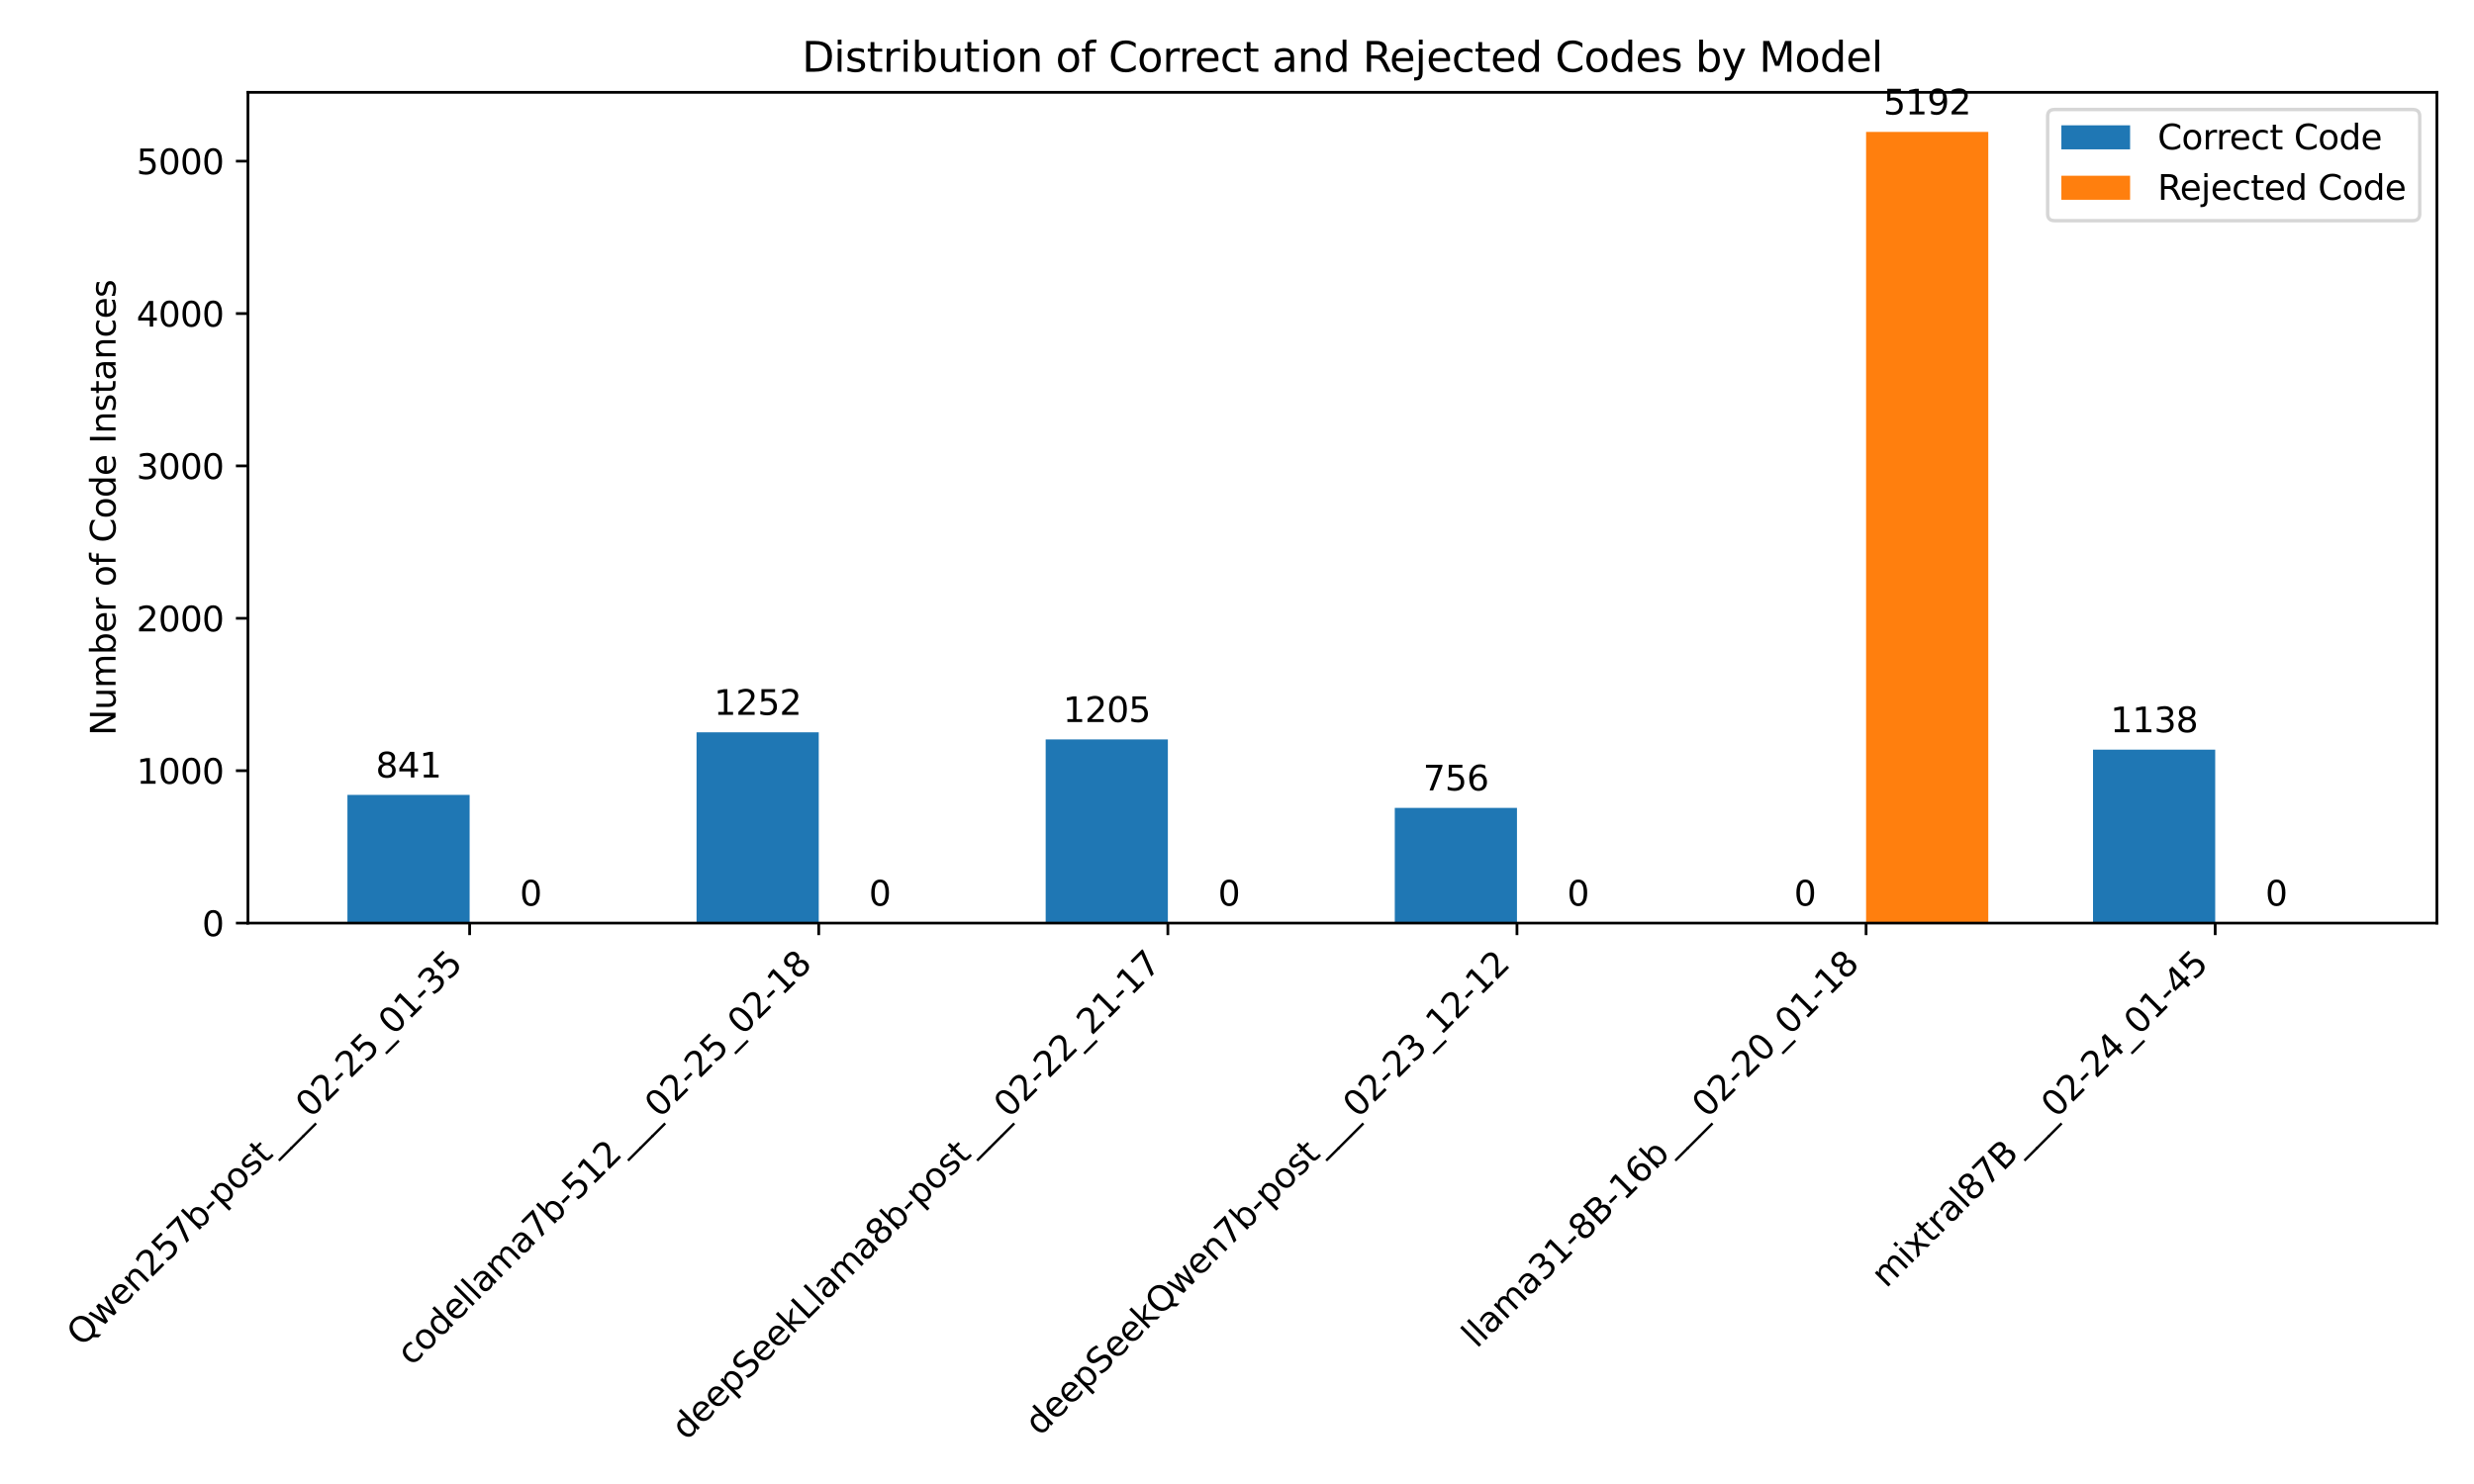 <?xml version="1.0" encoding="utf-8" standalone="no"?>
<!DOCTYPE svg PUBLIC "-//W3C//DTD SVG 1.1//EN"
  "http://www.w3.org/Graphics/SVG/1.1/DTD/svg11.dtd">
<svg xmlns:xlink="http://www.w3.org/1999/xlink" width="720pt" height="432pt" viewBox="0 0 720 432" xmlns="http://www.w3.org/2000/svg" version="1.1">
 <defs>
  <style type="text/css">*{stroke-linejoin: round; stroke-linecap: butt}</style>
 </defs>
 <g id="figure_1">
  <g id="patch_1">
   <path d="M 0 432 
L 720 432 
L 720 0 
L 0 0 
z
" style="fill: #ffffff"/>
  </g>
  <g id="axes_1">
   <g id="patch_2">
    <path d="M 72.157 268.712 
L 709.2 268.712 
L 709.2 26.88 
L 72.157 26.88 
z
" style="fill: #ffffff"/>
   </g>
   <g id="patch_3">
    <path d="M 101.113 268.712 
L 136.674 268.712 
L 136.674 231.405 
L 101.113 231.405 
z
" clip-path="url(#pd044f7f6df)" style="fill: #1f77b4"/>
   </g>
   <g id="patch_4">
    <path d="M 202.715 268.712 
L 238.276 268.712 
L 238.276 213.173 
L 202.715 213.173 
z
" clip-path="url(#pd044f7f6df)" style="fill: #1f77b4"/>
   </g>
   <g id="patch_5">
    <path d="M 304.317 268.712 
L 339.877 268.712 
L 339.877 215.258 
L 304.317 215.258 
z
" clip-path="url(#pd044f7f6df)" style="fill: #1f77b4"/>
   </g>
   <g id="patch_6">
    <path d="M 405.919 268.712 
L 441.479 268.712 
L 441.479 235.176 
L 405.919 235.176 
z
" clip-path="url(#pd044f7f6df)" style="fill: #1f77b4"/>
   </g>
   <g id="patch_7">
    <path d="M 507.52 268.712 
L 543.081 268.712 
L 543.081 268.712 
L 507.52 268.712 
z
" clip-path="url(#pd044f7f6df)" style="fill: #1f77b4"/>
   </g>
   <g id="patch_8">
    <path d="M 609.122 268.712 
L 644.683 268.712 
L 644.683 218.23 
L 609.122 218.23 
z
" clip-path="url(#pd044f7f6df)" style="fill: #1f77b4"/>
   </g>
   <g id="patch_9">
    <path d="M 136.674 268.712 
L 172.234 268.712 
L 172.234 268.712 
L 136.674 268.712 
z
" clip-path="url(#pd044f7f6df)" style="fill: #ff7f0e"/>
   </g>
   <g id="patch_10">
    <path d="M 238.276 268.712 
L 273.836 268.712 
L 273.836 268.712 
L 238.276 268.712 
z
" clip-path="url(#pd044f7f6df)" style="fill: #ff7f0e"/>
   </g>
   <g id="patch_11">
    <path d="M 339.877 268.712 
L 375.438 268.712 
L 375.438 268.712 
L 339.877 268.712 
z
" clip-path="url(#pd044f7f6df)" style="fill: #ff7f0e"/>
   </g>
   <g id="patch_12">
    <path d="M 441.479 268.712 
L 477.04 268.712 
L 477.04 268.712 
L 441.479 268.712 
z
" clip-path="url(#pd044f7f6df)" style="fill: #ff7f0e"/>
   </g>
   <g id="patch_13">
    <path d="M 543.081 268.712 
L 578.642 268.712 
L 578.642 38.396 
L 543.081 38.396 
z
" clip-path="url(#pd044f7f6df)" style="fill: #ff7f0e"/>
   </g>
   <g id="patch_14">
    <path d="M 644.683 268.712 
L 680.243 268.712 
L 680.243 268.712 
L 644.683 268.712 
z
" clip-path="url(#pd044f7f6df)" style="fill: #ff7f0e"/>
   </g>
   <g id="matplotlib.axis_1">
    <g id="xtick_1">
     <g id="line2d_1">
      <defs>
       <path id="m1078b5eafc" d="M 0 0 
L 0 3.5 
" style="stroke: #000000; stroke-width: 0.8"/>
      </defs>
      <g>
       <use xlink:href="#m1078b5eafc" x="136.674" y="268.712" style="stroke: #000000; stroke-width: 0.8"/>
      </g>
     </g>
     <g id="text_1">
      <!-- Qwen257b-post___02-25_01-35 -->
      <g transform="translate(23.781 392.31) rotate(-45) scale(0.1 -0.1)">
       <defs>
        <path id="DejaVuSans-51" d="M 2522 4238 
Q 1834 4238 1429 3725 
Q 1025 3213 1025 2328 
Q 1025 1447 1429 934 
Q 1834 422 2522 422 
Q 3209 422 3611 934 
Q 4013 1447 4013 2328 
Q 4013 3213 3611 3725 
Q 3209 4238 2522 4238 
z
M 3406 84 
L 4238 -825 
L 3475 -825 
L 2784 -78 
Q 2681 -84 2626 -87 
Q 2572 -91 2522 -91 
Q 1538 -91 948 567 
Q 359 1225 359 2328 
Q 359 3434 948 4092 
Q 1538 4750 2522 4750 
Q 3503 4750 4090 4092 
Q 4678 3434 4678 2328 
Q 4678 1516 4351 937 
Q 4025 359 3406 84 
z
" transform="scale(0.016)"/>
        <path id="DejaVuSans-77" d="M 269 3500 
L 844 3500 
L 1563 769 
L 2278 3500 
L 2956 3500 
L 3675 769 
L 4391 3500 
L 4966 3500 
L 4050 0 
L 3372 0 
L 2619 2869 
L 1863 0 
L 1184 0 
L 269 3500 
z
" transform="scale(0.016)"/>
        <path id="DejaVuSans-65" d="M 3597 1894 
L 3597 1613 
L 953 1613 
Q 991 1019 1311 708 
Q 1631 397 2203 397 
Q 2534 397 2845 478 
Q 3156 559 3463 722 
L 3463 178 
Q 3153 47 2828 -22 
Q 2503 -91 2169 -91 
Q 1331 -91 842 396 
Q 353 884 353 1716 
Q 353 2575 817 3079 
Q 1281 3584 2069 3584 
Q 2775 3584 3186 3129 
Q 3597 2675 3597 1894 
z
M 3022 2063 
Q 3016 2534 2758 2815 
Q 2500 3097 2075 3097 
Q 1594 3097 1305 2825 
Q 1016 2553 972 2059 
L 3022 2063 
z
" transform="scale(0.016)"/>
        <path id="DejaVuSans-6e" d="M 3513 2113 
L 3513 0 
L 2938 0 
L 2938 2094 
Q 2938 2591 2744 2837 
Q 2550 3084 2163 3084 
Q 1697 3084 1428 2787 
Q 1159 2491 1159 1978 
L 1159 0 
L 581 0 
L 581 3500 
L 1159 3500 
L 1159 2956 
Q 1366 3272 1645 3428 
Q 1925 3584 2291 3584 
Q 2894 3584 3203 3211 
Q 3513 2838 3513 2113 
z
" transform="scale(0.016)"/>
        <path id="DejaVuSans-32" d="M 1228 531 
L 3431 531 
L 3431 0 
L 469 0 
L 469 531 
Q 828 903 1448 1529 
Q 2069 2156 2228 2338 
Q 2531 2678 2651 2914 
Q 2772 3150 2772 3378 
Q 2772 3750 2511 3984 
Q 2250 4219 1831 4219 
Q 1534 4219 1204 4116 
Q 875 4013 500 3803 
L 500 4441 
Q 881 4594 1212 4672 
Q 1544 4750 1819 4750 
Q 2544 4750 2975 4387 
Q 3406 4025 3406 3419 
Q 3406 3131 3298 2873 
Q 3191 2616 2906 2266 
Q 2828 2175 2409 1742 
Q 1991 1309 1228 531 
z
" transform="scale(0.016)"/>
        <path id="DejaVuSans-35" d="M 691 4666 
L 3169 4666 
L 3169 4134 
L 1269 4134 
L 1269 2991 
Q 1406 3038 1543 3061 
Q 1681 3084 1819 3084 
Q 2600 3084 3056 2656 
Q 3513 2228 3513 1497 
Q 3513 744 3044 326 
Q 2575 -91 1722 -91 
Q 1428 -91 1123 -41 
Q 819 9 494 109 
L 494 744 
Q 775 591 1075 516 
Q 1375 441 1709 441 
Q 2250 441 2565 725 
Q 2881 1009 2881 1497 
Q 2881 1984 2565 2268 
Q 2250 2553 1709 2553 
Q 1456 2553 1204 2497 
Q 953 2441 691 2322 
L 691 4666 
z
" transform="scale(0.016)"/>
        <path id="DejaVuSans-37" d="M 525 4666 
L 3525 4666 
L 3525 4397 
L 1831 0 
L 1172 0 
L 2766 4134 
L 525 4134 
L 525 4666 
z
" transform="scale(0.016)"/>
        <path id="DejaVuSans-62" d="M 3116 1747 
Q 3116 2381 2855 2742 
Q 2594 3103 2138 3103 
Q 1681 3103 1420 2742 
Q 1159 2381 1159 1747 
Q 1159 1113 1420 752 
Q 1681 391 2138 391 
Q 2594 391 2855 752 
Q 3116 1113 3116 1747 
z
M 1159 2969 
Q 1341 3281 1617 3432 
Q 1894 3584 2278 3584 
Q 2916 3584 3314 3078 
Q 3713 2572 3713 1747 
Q 3713 922 3314 415 
Q 2916 -91 2278 -91 
Q 1894 -91 1617 61 
Q 1341 213 1159 525 
L 1159 0 
L 581 0 
L 581 4863 
L 1159 4863 
L 1159 2969 
z
" transform="scale(0.016)"/>
        <path id="DejaVuSans-2d" d="M 313 2009 
L 1997 2009 
L 1997 1497 
L 313 1497 
L 313 2009 
z
" transform="scale(0.016)"/>
        <path id="DejaVuSans-70" d="M 1159 525 
L 1159 -1331 
L 581 -1331 
L 581 3500 
L 1159 3500 
L 1159 2969 
Q 1341 3281 1617 3432 
Q 1894 3584 2278 3584 
Q 2916 3584 3314 3078 
Q 3713 2572 3713 1747 
Q 3713 922 3314 415 
Q 2916 -91 2278 -91 
Q 1894 -91 1617 61 
Q 1341 213 1159 525 
z
M 3116 1747 
Q 3116 2381 2855 2742 
Q 2594 3103 2138 3103 
Q 1681 3103 1420 2742 
Q 1159 2381 1159 1747 
Q 1159 1113 1420 752 
Q 1681 391 2138 391 
Q 2594 391 2855 752 
Q 3116 1113 3116 1747 
z
" transform="scale(0.016)"/>
        <path id="DejaVuSans-6f" d="M 1959 3097 
Q 1497 3097 1228 2736 
Q 959 2375 959 1747 
Q 959 1119 1226 758 
Q 1494 397 1959 397 
Q 2419 397 2687 759 
Q 2956 1122 2956 1747 
Q 2956 2369 2687 2733 
Q 2419 3097 1959 3097 
z
M 1959 3584 
Q 2709 3584 3137 3096 
Q 3566 2609 3566 1747 
Q 3566 888 3137 398 
Q 2709 -91 1959 -91 
Q 1206 -91 779 398 
Q 353 888 353 1747 
Q 353 2609 779 3096 
Q 1206 3584 1959 3584 
z
" transform="scale(0.016)"/>
        <path id="DejaVuSans-73" d="M 2834 3397 
L 2834 2853 
Q 2591 2978 2328 3040 
Q 2066 3103 1784 3103 
Q 1356 3103 1142 2972 
Q 928 2841 928 2578 
Q 928 2378 1081 2264 
Q 1234 2150 1697 2047 
L 1894 2003 
Q 2506 1872 2764 1633 
Q 3022 1394 3022 966 
Q 3022 478 2636 193 
Q 2250 -91 1575 -91 
Q 1294 -91 989 -36 
Q 684 19 347 128 
L 347 722 
Q 666 556 975 473 
Q 1284 391 1588 391 
Q 1994 391 2212 530 
Q 2431 669 2431 922 
Q 2431 1156 2273 1281 
Q 2116 1406 1581 1522 
L 1381 1569 
Q 847 1681 609 1914 
Q 372 2147 372 2553 
Q 372 3047 722 3315 
Q 1072 3584 1716 3584 
Q 2034 3584 2315 3537 
Q 2597 3491 2834 3397 
z
" transform="scale(0.016)"/>
        <path id="DejaVuSans-74" d="M 1172 4494 
L 1172 3500 
L 2356 3500 
L 2356 3053 
L 1172 3053 
L 1172 1153 
Q 1172 725 1289 603 
Q 1406 481 1766 481 
L 2356 481 
L 2356 0 
L 1766 0 
Q 1100 0 847 248 
Q 594 497 594 1153 
L 594 3053 
L 172 3053 
L 172 3500 
L 594 3500 
L 594 4494 
L 1172 4494 
z
" transform="scale(0.016)"/>
        <path id="DejaVuSans-5f" d="M 3263 -1063 
L 3263 -1509 
L -63 -1509 
L -63 -1063 
L 3263 -1063 
z
" transform="scale(0.016)"/>
        <path id="DejaVuSans-30" d="M 2034 4250 
Q 1547 4250 1301 3770 
Q 1056 3291 1056 2328 
Q 1056 1369 1301 889 
Q 1547 409 2034 409 
Q 2525 409 2770 889 
Q 3016 1369 3016 2328 
Q 3016 3291 2770 3770 
Q 2525 4250 2034 4250 
z
M 2034 4750 
Q 2819 4750 3233 4129 
Q 3647 3509 3647 2328 
Q 3647 1150 3233 529 
Q 2819 -91 2034 -91 
Q 1250 -91 836 529 
Q 422 1150 422 2328 
Q 422 3509 836 4129 
Q 1250 4750 2034 4750 
z
" transform="scale(0.016)"/>
        <path id="DejaVuSans-31" d="M 794 531 
L 1825 531 
L 1825 4091 
L 703 3866 
L 703 4441 
L 1819 4666 
L 2450 4666 
L 2450 531 
L 3481 531 
L 3481 0 
L 794 0 
L 794 531 
z
" transform="scale(0.016)"/>
        <path id="DejaVuSans-33" d="M 2597 2516 
Q 3050 2419 3304 2112 
Q 3559 1806 3559 1356 
Q 3559 666 3084 287 
Q 2609 -91 1734 -91 
Q 1441 -91 1130 -33 
Q 819 25 488 141 
L 488 750 
Q 750 597 1062 519 
Q 1375 441 1716 441 
Q 2309 441 2620 675 
Q 2931 909 2931 1356 
Q 2931 1769 2642 2001 
Q 2353 2234 1838 2234 
L 1294 2234 
L 1294 2753 
L 1863 2753 
Q 2328 2753 2575 2939 
Q 2822 3125 2822 3475 
Q 2822 3834 2567 4026 
Q 2313 4219 1838 4219 
Q 1578 4219 1281 4162 
Q 984 4106 628 3988 
L 628 4550 
Q 988 4650 1302 4700 
Q 1616 4750 1894 4750 
Q 2613 4750 3031 4423 
Q 3450 4097 3450 3541 
Q 3450 3153 3228 2886 
Q 3006 2619 2597 2516 
z
" transform="scale(0.016)"/>
       </defs>
       <use xlink:href="#DejaVuSans-51"/>
       <use xlink:href="#DejaVuSans-77" x="78.711"/>
       <use xlink:href="#DejaVuSans-65" x="160.498"/>
       <use xlink:href="#DejaVuSans-6e" x="222.021"/>
       <use xlink:href="#DejaVuSans-32" x="285.4"/>
       <use xlink:href="#DejaVuSans-35" x="349.023"/>
       <use xlink:href="#DejaVuSans-37" x="412.646"/>
       <use xlink:href="#DejaVuSans-62" x="476.27"/>
       <use xlink:href="#DejaVuSans-2d" x="539.746"/>
       <use xlink:href="#DejaVuSans-70" x="575.83"/>
       <use xlink:href="#DejaVuSans-6f" x="639.307"/>
       <use xlink:href="#DejaVuSans-73" x="700.488"/>
       <use xlink:href="#DejaVuSans-74" x="752.588"/>
       <use xlink:href="#DejaVuSans-5f" x="791.797"/>
       <use xlink:href="#DejaVuSans-5f" x="841.797"/>
       <use xlink:href="#DejaVuSans-5f" x="891.797"/>
       <use xlink:href="#DejaVuSans-30" x="941.797"/>
       <use xlink:href="#DejaVuSans-32" x="1005.42"/>
       <use xlink:href="#DejaVuSans-2d" x="1069.043"/>
       <use xlink:href="#DejaVuSans-32" x="1105.127"/>
       <use xlink:href="#DejaVuSans-35" x="1168.75"/>
       <use xlink:href="#DejaVuSans-5f" x="1232.373"/>
       <use xlink:href="#DejaVuSans-30" x="1282.373"/>
       <use xlink:href="#DejaVuSans-31" x="1345.996"/>
       <use xlink:href="#DejaVuSans-2d" x="1409.619"/>
       <use xlink:href="#DejaVuSans-33" x="1445.703"/>
       <use xlink:href="#DejaVuSans-35" x="1509.326"/>
      </g>
     </g>
    </g>
    <g id="xtick_2">
     <g id="line2d_2">
      <g>
       <use xlink:href="#m1078b5eafc" x="238.276" y="268.712" style="stroke: #000000; stroke-width: 0.8"/>
      </g>
     </g>
     <g id="text_2">
      <!-- codellama7b-512___02-25_02-18 -->
      <g transform="translate(119.799 397.894) rotate(-45) scale(0.1 -0.1)">
       <defs>
        <path id="DejaVuSans-63" d="M 3122 3366 
L 3122 2828 
Q 2878 2963 2633 3030 
Q 2388 3097 2138 3097 
Q 1578 3097 1268 2742 
Q 959 2388 959 1747 
Q 959 1106 1268 751 
Q 1578 397 2138 397 
Q 2388 397 2633 464 
Q 2878 531 3122 666 
L 3122 134 
Q 2881 22 2623 -34 
Q 2366 -91 2075 -91 
Q 1284 -91 818 406 
Q 353 903 353 1747 
Q 353 2603 823 3093 
Q 1294 3584 2113 3584 
Q 2378 3584 2631 3529 
Q 2884 3475 3122 3366 
z
" transform="scale(0.016)"/>
        <path id="DejaVuSans-64" d="M 2906 2969 
L 2906 4863 
L 3481 4863 
L 3481 0 
L 2906 0 
L 2906 525 
Q 2725 213 2448 61 
Q 2172 -91 1784 -91 
Q 1150 -91 751 415 
Q 353 922 353 1747 
Q 353 2572 751 3078 
Q 1150 3584 1784 3584 
Q 2172 3584 2448 3432 
Q 2725 3281 2906 2969 
z
M 947 1747 
Q 947 1113 1208 752 
Q 1469 391 1925 391 
Q 2381 391 2643 752 
Q 2906 1113 2906 1747 
Q 2906 2381 2643 2742 
Q 2381 3103 1925 3103 
Q 1469 3103 1208 2742 
Q 947 2381 947 1747 
z
" transform="scale(0.016)"/>
        <path id="DejaVuSans-6c" d="M 603 4863 
L 1178 4863 
L 1178 0 
L 603 0 
L 603 4863 
z
" transform="scale(0.016)"/>
        <path id="DejaVuSans-61" d="M 2194 1759 
Q 1497 1759 1228 1600 
Q 959 1441 959 1056 
Q 959 750 1161 570 
Q 1363 391 1709 391 
Q 2188 391 2477 730 
Q 2766 1069 2766 1631 
L 2766 1759 
L 2194 1759 
z
M 3341 1997 
L 3341 0 
L 2766 0 
L 2766 531 
Q 2569 213 2275 61 
Q 1981 -91 1556 -91 
Q 1019 -91 701 211 
Q 384 513 384 1019 
Q 384 1609 779 1909 
Q 1175 2209 1959 2209 
L 2766 2209 
L 2766 2266 
Q 2766 2663 2505 2880 
Q 2244 3097 1772 3097 
Q 1472 3097 1187 3025 
Q 903 2953 641 2809 
L 641 3341 
Q 956 3463 1253 3523 
Q 1550 3584 1831 3584 
Q 2591 3584 2966 3190 
Q 3341 2797 3341 1997 
z
" transform="scale(0.016)"/>
        <path id="DejaVuSans-6d" d="M 3328 2828 
Q 3544 3216 3844 3400 
Q 4144 3584 4550 3584 
Q 5097 3584 5394 3201 
Q 5691 2819 5691 2113 
L 5691 0 
L 5113 0 
L 5113 2094 
Q 5113 2597 4934 2840 
Q 4756 3084 4391 3084 
Q 3944 3084 3684 2787 
Q 3425 2491 3425 1978 
L 3425 0 
L 2847 0 
L 2847 2094 
Q 2847 2600 2669 2842 
Q 2491 3084 2119 3084 
Q 1678 3084 1418 2786 
Q 1159 2488 1159 1978 
L 1159 0 
L 581 0 
L 581 3500 
L 1159 3500 
L 1159 2956 
Q 1356 3278 1631 3431 
Q 1906 3584 2284 3584 
Q 2666 3584 2933 3390 
Q 3200 3197 3328 2828 
z
" transform="scale(0.016)"/>
        <path id="DejaVuSans-38" d="M 2034 2216 
Q 1584 2216 1326 1975 
Q 1069 1734 1069 1313 
Q 1069 891 1326 650 
Q 1584 409 2034 409 
Q 2484 409 2743 651 
Q 3003 894 3003 1313 
Q 3003 1734 2745 1975 
Q 2488 2216 2034 2216 
z
M 1403 2484 
Q 997 2584 770 2862 
Q 544 3141 544 3541 
Q 544 4100 942 4425 
Q 1341 4750 2034 4750 
Q 2731 4750 3128 4425 
Q 3525 4100 3525 3541 
Q 3525 3141 3298 2862 
Q 3072 2584 2669 2484 
Q 3125 2378 3379 2068 
Q 3634 1759 3634 1313 
Q 3634 634 3220 271 
Q 2806 -91 2034 -91 
Q 1263 -91 848 271 
Q 434 634 434 1313 
Q 434 1759 690 2068 
Q 947 2378 1403 2484 
z
M 1172 3481 
Q 1172 3119 1398 2916 
Q 1625 2713 2034 2713 
Q 2441 2713 2670 2916 
Q 2900 3119 2900 3481 
Q 2900 3844 2670 4047 
Q 2441 4250 2034 4250 
Q 1625 4250 1398 4047 
Q 1172 3844 1172 3481 
z
" transform="scale(0.016)"/>
       </defs>
       <use xlink:href="#DejaVuSans-63"/>
       <use xlink:href="#DejaVuSans-6f" x="54.98"/>
       <use xlink:href="#DejaVuSans-64" x="116.162"/>
       <use xlink:href="#DejaVuSans-65" x="179.639"/>
       <use xlink:href="#DejaVuSans-6c" x="241.162"/>
       <use xlink:href="#DejaVuSans-6c" x="268.945"/>
       <use xlink:href="#DejaVuSans-61" x="296.729"/>
       <use xlink:href="#DejaVuSans-6d" x="358.008"/>
       <use xlink:href="#DejaVuSans-61" x="455.42"/>
       <use xlink:href="#DejaVuSans-37" x="516.699"/>
       <use xlink:href="#DejaVuSans-62" x="580.322"/>
       <use xlink:href="#DejaVuSans-2d" x="643.799"/>
       <use xlink:href="#DejaVuSans-35" x="679.883"/>
       <use xlink:href="#DejaVuSans-31" x="743.506"/>
       <use xlink:href="#DejaVuSans-32" x="807.129"/>
       <use xlink:href="#DejaVuSans-5f" x="870.752"/>
       <use xlink:href="#DejaVuSans-5f" x="920.752"/>
       <use xlink:href="#DejaVuSans-5f" x="970.752"/>
       <use xlink:href="#DejaVuSans-30" x="1020.752"/>
       <use xlink:href="#DejaVuSans-32" x="1084.375"/>
       <use xlink:href="#DejaVuSans-2d" x="1147.998"/>
       <use xlink:href="#DejaVuSans-32" x="1184.082"/>
       <use xlink:href="#DejaVuSans-35" x="1247.705"/>
       <use xlink:href="#DejaVuSans-5f" x="1311.328"/>
       <use xlink:href="#DejaVuSans-30" x="1361.328"/>
       <use xlink:href="#DejaVuSans-32" x="1424.951"/>
       <use xlink:href="#DejaVuSans-2d" x="1488.574"/>
       <use xlink:href="#DejaVuSans-31" x="1524.658"/>
       <use xlink:href="#DejaVuSans-38" x="1588.281"/>
      </g>
     </g>
    </g>
    <g id="xtick_3">
     <g id="line2d_3">
      <g>
       <use xlink:href="#m1078b5eafc" x="339.877" y="268.712" style="stroke: #000000; stroke-width: 0.8"/>
      </g>
     </g>
     <g id="text_3">
      <!-- deepSeekLlama8b-post___02-22_21-17 -->
      <g transform="translate(199.74 419.555) rotate(-45) scale(0.1 -0.1)">
       <defs>
        <path id="DejaVuSans-53" d="M 3425 4513 
L 3425 3897 
Q 3066 4069 2747 4153 
Q 2428 4238 2131 4238 
Q 1616 4238 1336 4038 
Q 1056 3838 1056 3469 
Q 1056 3159 1242 3001 
Q 1428 2844 1947 2747 
L 2328 2669 
Q 3034 2534 3370 2195 
Q 3706 1856 3706 1288 
Q 3706 609 3251 259 
Q 2797 -91 1919 -91 
Q 1588 -91 1214 -16 
Q 841 59 441 206 
L 441 856 
Q 825 641 1194 531 
Q 1563 422 1919 422 
Q 2459 422 2753 634 
Q 3047 847 3047 1241 
Q 3047 1584 2836 1778 
Q 2625 1972 2144 2069 
L 1759 2144 
Q 1053 2284 737 2584 
Q 422 2884 422 3419 
Q 422 4038 858 4394 
Q 1294 4750 2059 4750 
Q 2388 4750 2728 4690 
Q 3069 4631 3425 4513 
z
" transform="scale(0.016)"/>
        <path id="DejaVuSans-6b" d="M 581 4863 
L 1159 4863 
L 1159 1991 
L 2875 3500 
L 3609 3500 
L 1753 1863 
L 3688 0 
L 2938 0 
L 1159 1709 
L 1159 0 
L 581 0 
L 581 4863 
z
" transform="scale(0.016)"/>
        <path id="DejaVuSans-4c" d="M 628 4666 
L 1259 4666 
L 1259 531 
L 3531 531 
L 3531 0 
L 628 0 
L 628 4666 
z
" transform="scale(0.016)"/>
       </defs>
       <use xlink:href="#DejaVuSans-64"/>
       <use xlink:href="#DejaVuSans-65" x="63.477"/>
       <use xlink:href="#DejaVuSans-65" x="125"/>
       <use xlink:href="#DejaVuSans-70" x="186.523"/>
       <use xlink:href="#DejaVuSans-53" x="250"/>
       <use xlink:href="#DejaVuSans-65" x="313.477"/>
       <use xlink:href="#DejaVuSans-65" x="375"/>
       <use xlink:href="#DejaVuSans-6b" x="436.523"/>
       <use xlink:href="#DejaVuSans-4c" x="494.434"/>
       <use xlink:href="#DejaVuSans-6c" x="550.146"/>
       <use xlink:href="#DejaVuSans-61" x="577.93"/>
       <use xlink:href="#DejaVuSans-6d" x="639.209"/>
       <use xlink:href="#DejaVuSans-61" x="736.621"/>
       <use xlink:href="#DejaVuSans-38" x="797.9"/>
       <use xlink:href="#DejaVuSans-62" x="861.523"/>
       <use xlink:href="#DejaVuSans-2d" x="925"/>
       <use xlink:href="#DejaVuSans-70" x="961.084"/>
       <use xlink:href="#DejaVuSans-6f" x="1024.561"/>
       <use xlink:href="#DejaVuSans-73" x="1085.742"/>
       <use xlink:href="#DejaVuSans-74" x="1137.842"/>
       <use xlink:href="#DejaVuSans-5f" x="1177.051"/>
       <use xlink:href="#DejaVuSans-5f" x="1227.051"/>
       <use xlink:href="#DejaVuSans-5f" x="1277.051"/>
       <use xlink:href="#DejaVuSans-30" x="1327.051"/>
       <use xlink:href="#DejaVuSans-32" x="1390.674"/>
       <use xlink:href="#DejaVuSans-2d" x="1454.297"/>
       <use xlink:href="#DejaVuSans-32" x="1490.381"/>
       <use xlink:href="#DejaVuSans-32" x="1554.004"/>
       <use xlink:href="#DejaVuSans-5f" x="1617.627"/>
       <use xlink:href="#DejaVuSans-32" x="1667.627"/>
       <use xlink:href="#DejaVuSans-31" x="1731.25"/>
       <use xlink:href="#DejaVuSans-2d" x="1794.873"/>
       <use xlink:href="#DejaVuSans-31" x="1830.957"/>
       <use xlink:href="#DejaVuSans-37" x="1894.58"/>
      </g>
     </g>
    </g>
    <g id="xtick_4">
     <g id="line2d_4">
      <g>
       <use xlink:href="#m1078b5eafc" x="441.479" y="268.712" style="stroke: #000000; stroke-width: 0.8"/>
      </g>
     </g>
     <g id="text_4">
      <!-- deepSeekQwen7b-post___02-23_12-12 -->
      <g transform="translate(302.619 418.278) rotate(-45) scale(0.1 -0.1)">
       <use xlink:href="#DejaVuSans-64"/>
       <use xlink:href="#DejaVuSans-65" x="63.477"/>
       <use xlink:href="#DejaVuSans-65" x="125"/>
       <use xlink:href="#DejaVuSans-70" x="186.523"/>
       <use xlink:href="#DejaVuSans-53" x="250"/>
       <use xlink:href="#DejaVuSans-65" x="313.477"/>
       <use xlink:href="#DejaVuSans-65" x="375"/>
       <use xlink:href="#DejaVuSans-6b" x="436.523"/>
       <use xlink:href="#DejaVuSans-51" x="494.434"/>
       <use xlink:href="#DejaVuSans-77" x="573.145"/>
       <use xlink:href="#DejaVuSans-65" x="654.932"/>
       <use xlink:href="#DejaVuSans-6e" x="716.455"/>
       <use xlink:href="#DejaVuSans-37" x="779.834"/>
       <use xlink:href="#DejaVuSans-62" x="843.457"/>
       <use xlink:href="#DejaVuSans-2d" x="906.934"/>
       <use xlink:href="#DejaVuSans-70" x="943.018"/>
       <use xlink:href="#DejaVuSans-6f" x="1006.494"/>
       <use xlink:href="#DejaVuSans-73" x="1067.676"/>
       <use xlink:href="#DejaVuSans-74" x="1119.775"/>
       <use xlink:href="#DejaVuSans-5f" x="1158.984"/>
       <use xlink:href="#DejaVuSans-5f" x="1208.984"/>
       <use xlink:href="#DejaVuSans-5f" x="1258.984"/>
       <use xlink:href="#DejaVuSans-30" x="1308.984"/>
       <use xlink:href="#DejaVuSans-32" x="1372.607"/>
       <use xlink:href="#DejaVuSans-2d" x="1436.23"/>
       <use xlink:href="#DejaVuSans-32" x="1472.314"/>
       <use xlink:href="#DejaVuSans-33" x="1535.938"/>
       <use xlink:href="#DejaVuSans-5f" x="1599.561"/>
       <use xlink:href="#DejaVuSans-31" x="1649.561"/>
       <use xlink:href="#DejaVuSans-32" x="1713.184"/>
       <use xlink:href="#DejaVuSans-2d" x="1776.807"/>
       <use xlink:href="#DejaVuSans-31" x="1812.891"/>
       <use xlink:href="#DejaVuSans-32" x="1876.514"/>
      </g>
     </g>
    </g>
    <g id="xtick_5">
     <g id="line2d_5">
      <g>
       <use xlink:href="#m1078b5eafc" x="543.081" y="268.712" style="stroke: #000000; stroke-width: 0.8"/>
      </g>
     </g>
     <g id="text_5">
      <!-- llama31-8B-16b___02-20_01-18 -->
      <g transform="translate(429.757 392.741) rotate(-45) scale(0.1 -0.1)">
       <defs>
        <path id="DejaVuSans-42" d="M 1259 2228 
L 1259 519 
L 2272 519 
Q 2781 519 3026 730 
Q 3272 941 3272 1375 
Q 3272 1813 3026 2020 
Q 2781 2228 2272 2228 
L 1259 2228 
z
M 1259 4147 
L 1259 2741 
L 2194 2741 
Q 2656 2741 2882 2914 
Q 3109 3088 3109 3444 
Q 3109 3797 2882 3972 
Q 2656 4147 2194 4147 
L 1259 4147 
z
M 628 4666 
L 2241 4666 
Q 2963 4666 3353 4366 
Q 3744 4066 3744 3513 
Q 3744 3084 3544 2831 
Q 3344 2578 2956 2516 
Q 3422 2416 3680 2098 
Q 3938 1781 3938 1306 
Q 3938 681 3513 340 
Q 3088 0 2303 0 
L 628 0 
L 628 4666 
z
" transform="scale(0.016)"/>
        <path id="DejaVuSans-36" d="M 2113 2584 
Q 1688 2584 1439 2293 
Q 1191 2003 1191 1497 
Q 1191 994 1439 701 
Q 1688 409 2113 409 
Q 2538 409 2786 701 
Q 3034 994 3034 1497 
Q 3034 2003 2786 2293 
Q 2538 2584 2113 2584 
z
M 3366 4563 
L 3366 3988 
Q 3128 4100 2886 4159 
Q 2644 4219 2406 4219 
Q 1781 4219 1451 3797 
Q 1122 3375 1075 2522 
Q 1259 2794 1537 2939 
Q 1816 3084 2150 3084 
Q 2853 3084 3261 2657 
Q 3669 2231 3669 1497 
Q 3669 778 3244 343 
Q 2819 -91 2113 -91 
Q 1303 -91 875 529 
Q 447 1150 447 2328 
Q 447 3434 972 4092 
Q 1497 4750 2381 4750 
Q 2619 4750 2861 4703 
Q 3103 4656 3366 4563 
z
" transform="scale(0.016)"/>
       </defs>
       <use xlink:href="#DejaVuSans-6c"/>
       <use xlink:href="#DejaVuSans-6c" x="27.783"/>
       <use xlink:href="#DejaVuSans-61" x="55.566"/>
       <use xlink:href="#DejaVuSans-6d" x="116.846"/>
       <use xlink:href="#DejaVuSans-61" x="214.258"/>
       <use xlink:href="#DejaVuSans-33" x="275.537"/>
       <use xlink:href="#DejaVuSans-31" x="339.16"/>
       <use xlink:href="#DejaVuSans-2d" x="402.783"/>
       <use xlink:href="#DejaVuSans-38" x="438.867"/>
       <use xlink:href="#DejaVuSans-42" x="502.49"/>
       <use xlink:href="#DejaVuSans-2d" x="571.094"/>
       <use xlink:href="#DejaVuSans-31" x="607.178"/>
       <use xlink:href="#DejaVuSans-36" x="670.801"/>
       <use xlink:href="#DejaVuSans-62" x="734.424"/>
       <use xlink:href="#DejaVuSans-5f" x="797.9"/>
       <use xlink:href="#DejaVuSans-5f" x="847.9"/>
       <use xlink:href="#DejaVuSans-5f" x="897.9"/>
       <use xlink:href="#DejaVuSans-30" x="947.9"/>
       <use xlink:href="#DejaVuSans-32" x="1011.523"/>
       <use xlink:href="#DejaVuSans-2d" x="1075.146"/>
       <use xlink:href="#DejaVuSans-32" x="1111.23"/>
       <use xlink:href="#DejaVuSans-30" x="1174.854"/>
       <use xlink:href="#DejaVuSans-5f" x="1238.477"/>
       <use xlink:href="#DejaVuSans-30" x="1288.477"/>
       <use xlink:href="#DejaVuSans-31" x="1352.1"/>
       <use xlink:href="#DejaVuSans-2d" x="1415.723"/>
       <use xlink:href="#DejaVuSans-31" x="1451.807"/>
       <use xlink:href="#DejaVuSans-38" x="1515.43"/>
      </g>
     </g>
    </g>
    <g id="xtick_6">
     <g id="line2d_6">
      <g>
       <use xlink:href="#m1078b5eafc" x="644.683" y="268.712" style="stroke: #000000; stroke-width: 0.8"/>
      </g>
     </g>
     <g id="text_6">
      <!-- mixtral87B___02-24_01-45 -->
      <g transform="translate(548.916 375.184) rotate(-45) scale(0.1 -0.1)">
       <defs>
        <path id="DejaVuSans-69" d="M 603 3500 
L 1178 3500 
L 1178 0 
L 603 0 
L 603 3500 
z
M 603 4863 
L 1178 4863 
L 1178 4134 
L 603 4134 
L 603 4863 
z
" transform="scale(0.016)"/>
        <path id="DejaVuSans-78" d="M 3513 3500 
L 2247 1797 
L 3578 0 
L 2900 0 
L 1881 1375 
L 863 0 
L 184 0 
L 1544 1831 
L 300 3500 
L 978 3500 
L 1906 2253 
L 2834 3500 
L 3513 3500 
z
" transform="scale(0.016)"/>
        <path id="DejaVuSans-72" d="M 2631 2963 
Q 2534 3019 2420 3045 
Q 2306 3072 2169 3072 
Q 1681 3072 1420 2755 
Q 1159 2438 1159 1844 
L 1159 0 
L 581 0 
L 581 3500 
L 1159 3500 
L 1159 2956 
Q 1341 3275 1631 3429 
Q 1922 3584 2338 3584 
Q 2397 3584 2469 3576 
Q 2541 3569 2628 3553 
L 2631 2963 
z
" transform="scale(0.016)"/>
        <path id="DejaVuSans-34" d="M 2419 4116 
L 825 1625 
L 2419 1625 
L 2419 4116 
z
M 2253 4666 
L 3047 4666 
L 3047 1625 
L 3713 1625 
L 3713 1100 
L 3047 1100 
L 3047 0 
L 2419 0 
L 2419 1100 
L 313 1100 
L 313 1709 
L 2253 4666 
z
" transform="scale(0.016)"/>
       </defs>
       <use xlink:href="#DejaVuSans-6d"/>
       <use xlink:href="#DejaVuSans-69" x="97.412"/>
       <use xlink:href="#DejaVuSans-78" x="125.195"/>
       <use xlink:href="#DejaVuSans-74" x="184.375"/>
       <use xlink:href="#DejaVuSans-72" x="223.584"/>
       <use xlink:href="#DejaVuSans-61" x="264.697"/>
       <use xlink:href="#DejaVuSans-6c" x="325.977"/>
       <use xlink:href="#DejaVuSans-38" x="353.76"/>
       <use xlink:href="#DejaVuSans-37" x="417.383"/>
       <use xlink:href="#DejaVuSans-42" x="481.006"/>
       <use xlink:href="#DejaVuSans-5f" x="549.609"/>
       <use xlink:href="#DejaVuSans-5f" x="599.609"/>
       <use xlink:href="#DejaVuSans-5f" x="649.609"/>
       <use xlink:href="#DejaVuSans-30" x="699.609"/>
       <use xlink:href="#DejaVuSans-32" x="763.232"/>
       <use xlink:href="#DejaVuSans-2d" x="826.855"/>
       <use xlink:href="#DejaVuSans-32" x="862.939"/>
       <use xlink:href="#DejaVuSans-34" x="926.562"/>
       <use xlink:href="#DejaVuSans-5f" x="990.186"/>
       <use xlink:href="#DejaVuSans-30" x="1040.186"/>
       <use xlink:href="#DejaVuSans-31" x="1103.809"/>
       <use xlink:href="#DejaVuSans-2d" x="1167.432"/>
       <use xlink:href="#DejaVuSans-34" x="1203.516"/>
       <use xlink:href="#DejaVuSans-35" x="1267.139"/>
      </g>
     </g>
    </g>
   </g>
   <g id="matplotlib.axis_2">
    <g id="ytick_1">
     <g id="line2d_7">
      <defs>
       <path id="mc5439dd9da" d="M 0 0 
L -3.5 0 
" style="stroke: #000000; stroke-width: 0.8"/>
      </defs>
      <g>
       <use xlink:href="#mc5439dd9da" x="72.157" y="268.712" style="stroke: #000000; stroke-width: 0.8"/>
      </g>
     </g>
     <g id="text_7">
      <!-- 0 -->
      <g transform="translate(58.794 272.511) scale(0.1 -0.1)">
       <use xlink:href="#DejaVuSans-30"/>
      </g>
     </g>
    </g>
    <g id="ytick_2">
     <g id="line2d_8">
      <g>
       <use xlink:href="#mc5439dd9da" x="72.157" y="224.352" style="stroke: #000000; stroke-width: 0.8"/>
      </g>
     </g>
     <g id="text_8">
      <!-- 1000 -->
      <g transform="translate(39.707 228.151) scale(0.1 -0.1)">
       <use xlink:href="#DejaVuSans-31"/>
       <use xlink:href="#DejaVuSans-30" x="63.623"/>
       <use xlink:href="#DejaVuSans-30" x="127.246"/>
       <use xlink:href="#DejaVuSans-30" x="190.869"/>
      </g>
     </g>
    </g>
    <g id="ytick_3">
     <g id="line2d_9">
      <g>
       <use xlink:href="#mc5439dd9da" x="72.157" y="179.992" style="stroke: #000000; stroke-width: 0.8"/>
      </g>
     </g>
     <g id="text_9">
      <!-- 2000 -->
      <g transform="translate(39.707 183.792) scale(0.1 -0.1)">
       <use xlink:href="#DejaVuSans-32"/>
       <use xlink:href="#DejaVuSans-30" x="63.623"/>
       <use xlink:href="#DejaVuSans-30" x="127.246"/>
       <use xlink:href="#DejaVuSans-30" x="190.869"/>
      </g>
     </g>
    </g>
    <g id="ytick_4">
     <g id="line2d_10">
      <g>
       <use xlink:href="#mc5439dd9da" x="72.157" y="135.632" style="stroke: #000000; stroke-width: 0.8"/>
      </g>
     </g>
     <g id="text_10">
      <!-- 3000 -->
      <g transform="translate(39.707 139.432) scale(0.1 -0.1)">
       <use xlink:href="#DejaVuSans-33"/>
       <use xlink:href="#DejaVuSans-30" x="63.623"/>
       <use xlink:href="#DejaVuSans-30" x="127.246"/>
       <use xlink:href="#DejaVuSans-30" x="190.869"/>
      </g>
     </g>
    </g>
    <g id="ytick_5">
     <g id="line2d_11">
      <g>
       <use xlink:href="#mc5439dd9da" x="72.157" y="91.273" style="stroke: #000000; stroke-width: 0.8"/>
      </g>
     </g>
     <g id="text_11">
      <!-- 4000 -->
      <g transform="translate(39.707 95.072) scale(0.1 -0.1)">
       <use xlink:href="#DejaVuSans-34"/>
       <use xlink:href="#DejaVuSans-30" x="63.623"/>
       <use xlink:href="#DejaVuSans-30" x="127.246"/>
       <use xlink:href="#DejaVuSans-30" x="190.869"/>
      </g>
     </g>
    </g>
    <g id="ytick_6">
     <g id="line2d_12">
      <g>
       <use xlink:href="#mc5439dd9da" x="72.157" y="46.913" style="stroke: #000000; stroke-width: 0.8"/>
      </g>
     </g>
     <g id="text_12">
      <!-- 5000 -->
      <g transform="translate(39.707 50.712) scale(0.1 -0.1)">
       <use xlink:href="#DejaVuSans-35"/>
       <use xlink:href="#DejaVuSans-30" x="63.623"/>
       <use xlink:href="#DejaVuSans-30" x="127.246"/>
       <use xlink:href="#DejaVuSans-30" x="190.869"/>
      </g>
     </g>
    </g>
    <g id="text_13">
     <!-- Number of Code Instances -->
     <g transform="translate(33.627 214.142) rotate(-90) scale(0.1 -0.1)">
      <defs>
       <path id="DejaVuSans-4e" d="M 628 4666 
L 1478 4666 
L 3547 763 
L 3547 4666 
L 4159 4666 
L 4159 0 
L 3309 0 
L 1241 3903 
L 1241 0 
L 628 0 
L 628 4666 
z
" transform="scale(0.016)"/>
       <path id="DejaVuSans-75" d="M 544 1381 
L 544 3500 
L 1119 3500 
L 1119 1403 
Q 1119 906 1312 657 
Q 1506 409 1894 409 
Q 2359 409 2629 706 
Q 2900 1003 2900 1516 
L 2900 3500 
L 3475 3500 
L 3475 0 
L 2900 0 
L 2900 538 
Q 2691 219 2414 64 
Q 2138 -91 1772 -91 
Q 1169 -91 856 284 
Q 544 659 544 1381 
z
M 1991 3584 
L 1991 3584 
z
" transform="scale(0.016)"/>
       <path id="DejaVuSans-20" transform="scale(0.016)"/>
       <path id="DejaVuSans-66" d="M 2375 4863 
L 2375 4384 
L 1825 4384 
Q 1516 4384 1395 4259 
Q 1275 4134 1275 3809 
L 1275 3500 
L 2222 3500 
L 2222 3053 
L 1275 3053 
L 1275 0 
L 697 0 
L 697 3053 
L 147 3053 
L 147 3500 
L 697 3500 
L 697 3744 
Q 697 4328 969 4595 
Q 1241 4863 1831 4863 
L 2375 4863 
z
" transform="scale(0.016)"/>
       <path id="DejaVuSans-43" d="M 4122 4306 
L 4122 3641 
Q 3803 3938 3442 4084 
Q 3081 4231 2675 4231 
Q 1875 4231 1450 3742 
Q 1025 3253 1025 2328 
Q 1025 1406 1450 917 
Q 1875 428 2675 428 
Q 3081 428 3442 575 
Q 3803 722 4122 1019 
L 4122 359 
Q 3791 134 3420 21 
Q 3050 -91 2638 -91 
Q 1578 -91 968 557 
Q 359 1206 359 2328 
Q 359 3453 968 4101 
Q 1578 4750 2638 4750 
Q 3056 4750 3426 4639 
Q 3797 4528 4122 4306 
z
" transform="scale(0.016)"/>
       <path id="DejaVuSans-49" d="M 628 4666 
L 1259 4666 
L 1259 0 
L 628 0 
L 628 4666 
z
" transform="scale(0.016)"/>
      </defs>
      <use xlink:href="#DejaVuSans-4e"/>
      <use xlink:href="#DejaVuSans-75" x="74.805"/>
      <use xlink:href="#DejaVuSans-6d" x="138.184"/>
      <use xlink:href="#DejaVuSans-62" x="235.596"/>
      <use xlink:href="#DejaVuSans-65" x="299.072"/>
      <use xlink:href="#DejaVuSans-72" x="360.596"/>
      <use xlink:href="#DejaVuSans-20" x="401.709"/>
      <use xlink:href="#DejaVuSans-6f" x="433.496"/>
      <use xlink:href="#DejaVuSans-66" x="494.678"/>
      <use xlink:href="#DejaVuSans-20" x="529.883"/>
      <use xlink:href="#DejaVuSans-43" x="561.67"/>
      <use xlink:href="#DejaVuSans-6f" x="631.494"/>
      <use xlink:href="#DejaVuSans-64" x="692.676"/>
      <use xlink:href="#DejaVuSans-65" x="756.152"/>
      <use xlink:href="#DejaVuSans-20" x="817.676"/>
      <use xlink:href="#DejaVuSans-49" x="849.463"/>
      <use xlink:href="#DejaVuSans-6e" x="878.955"/>
      <use xlink:href="#DejaVuSans-73" x="942.334"/>
      <use xlink:href="#DejaVuSans-74" x="994.434"/>
      <use xlink:href="#DejaVuSans-61" x="1033.643"/>
      <use xlink:href="#DejaVuSans-6e" x="1094.922"/>
      <use xlink:href="#DejaVuSans-63" x="1158.301"/>
      <use xlink:href="#DejaVuSans-65" x="1213.281"/>
      <use xlink:href="#DejaVuSans-73" x="1274.805"/>
     </g>
    </g>
   </g>
   <g id="patch_15">
    <path d="M 72.157 268.712 
L 72.157 26.88 
" style="fill: none; stroke: #000000; stroke-width: 0.8; stroke-linejoin: miter; stroke-linecap: square"/>
   </g>
   <g id="patch_16">
    <path d="M 709.2 268.712 
L 709.2 26.88 
" style="fill: none; stroke: #000000; stroke-width: 0.8; stroke-linejoin: miter; stroke-linecap: square"/>
   </g>
   <g id="patch_17">
    <path d="M 72.157 268.712 
L 709.2 268.712 
" style="fill: none; stroke: #000000; stroke-width: 0.8; stroke-linejoin: miter; stroke-linecap: square"/>
   </g>
   <g id="patch_18">
    <path d="M 72.157 26.88 
L 709.2 26.88 
" style="fill: none; stroke: #000000; stroke-width: 0.8; stroke-linejoin: miter; stroke-linecap: square"/>
   </g>
   <g id="text_14">
    <!-- 841 -->
    <g transform="translate(109.35 226.326) scale(0.1 -0.1)">
     <use xlink:href="#DejaVuSans-38"/>
     <use xlink:href="#DejaVuSans-34" x="63.623"/>
     <use xlink:href="#DejaVuSans-31" x="127.246"/>
    </g>
   </g>
   <g id="text_15">
    <!-- 1252 -->
    <g transform="translate(207.77 208.094) scale(0.1 -0.1)">
     <use xlink:href="#DejaVuSans-31"/>
     <use xlink:href="#DejaVuSans-32" x="63.623"/>
     <use xlink:href="#DejaVuSans-35" x="127.246"/>
     <use xlink:href="#DejaVuSans-32" x="190.869"/>
    </g>
   </g>
   <g id="text_16">
    <!-- 1205 -->
    <g transform="translate(309.372 210.179) scale(0.1 -0.1)">
     <use xlink:href="#DejaVuSans-31"/>
     <use xlink:href="#DejaVuSans-32" x="63.623"/>
     <use xlink:href="#DejaVuSans-30" x="127.246"/>
     <use xlink:href="#DejaVuSans-35" x="190.869"/>
    </g>
   </g>
   <g id="text_17">
    <!-- 756 -->
    <g transform="translate(414.155 230.096) scale(0.1 -0.1)">
     <use xlink:href="#DejaVuSans-37"/>
     <use xlink:href="#DejaVuSans-35" x="63.623"/>
     <use xlink:href="#DejaVuSans-36" x="127.246"/>
    </g>
   </g>
   <g id="text_18">
    <!-- 0 -->
    <g transform="translate(522.119 263.632) scale(0.1 -0.1)">
     <use xlink:href="#DejaVuSans-30"/>
    </g>
   </g>
   <g id="text_19">
    <!-- 1138 -->
    <g transform="translate(614.178 213.151) scale(0.1 -0.1)">
     <use xlink:href="#DejaVuSans-31"/>
     <use xlink:href="#DejaVuSans-31" x="63.623"/>
     <use xlink:href="#DejaVuSans-33" x="127.246"/>
     <use xlink:href="#DejaVuSans-38" x="190.869"/>
    </g>
   </g>
   <g id="text_20">
    <!-- 0 -->
    <g transform="translate(151.273 263.632) scale(0.1 -0.1)">
     <use xlink:href="#DejaVuSans-30"/>
    </g>
   </g>
   <g id="text_21">
    <!-- 0 -->
    <g transform="translate(252.875 263.632) scale(0.1 -0.1)">
     <use xlink:href="#DejaVuSans-30"/>
    </g>
   </g>
   <g id="text_22">
    <!-- 0 -->
    <g transform="translate(354.476 263.632) scale(0.1 -0.1)">
     <use xlink:href="#DejaVuSans-30"/>
    </g>
   </g>
   <g id="text_23">
    <!-- 0 -->
    <g transform="translate(456.078 263.632) scale(0.1 -0.1)">
     <use xlink:href="#DejaVuSans-30"/>
    </g>
   </g>
   <g id="text_24">
    <!-- 5192 -->
    <g transform="translate(548.136 33.316) scale(0.1 -0.1)">
     <defs>
      <path id="DejaVuSans-39" d="M 703 97 
L 703 672 
Q 941 559 1184 500 
Q 1428 441 1663 441 
Q 2288 441 2617 861 
Q 2947 1281 2994 2138 
Q 2813 1869 2534 1725 
Q 2256 1581 1919 1581 
Q 1219 1581 811 2004 
Q 403 2428 403 3163 
Q 403 3881 828 4315 
Q 1253 4750 1959 4750 
Q 2769 4750 3195 4129 
Q 3622 3509 3622 2328 
Q 3622 1225 3098 567 
Q 2575 -91 1691 -91 
Q 1453 -91 1209 -44 
Q 966 3 703 97 
z
M 1959 2075 
Q 2384 2075 2632 2365 
Q 2881 2656 2881 3163 
Q 2881 3666 2632 3958 
Q 2384 4250 1959 4250 
Q 1534 4250 1286 3958 
Q 1038 3666 1038 3163 
Q 1038 2656 1286 2365 
Q 1534 2075 1959 2075 
z
" transform="scale(0.016)"/>
     </defs>
     <use xlink:href="#DejaVuSans-35"/>
     <use xlink:href="#DejaVuSans-31" x="63.623"/>
     <use xlink:href="#DejaVuSans-39" x="127.246"/>
     <use xlink:href="#DejaVuSans-32" x="190.869"/>
    </g>
   </g>
   <g id="text_25">
    <!-- 0 -->
    <g transform="translate(659.282 263.632) scale(0.1 -0.1)">
     <use xlink:href="#DejaVuSans-30"/>
    </g>
   </g>
   <g id="text_26">
    <!-- Distribution of Correct and Rejected Codes by Model -->
    <g transform="translate(233.393 20.88) scale(0.12 -0.12)">
     <defs>
      <path id="DejaVuSans-44" d="M 1259 4147 
L 1259 519 
L 2022 519 
Q 2988 519 3436 956 
Q 3884 1394 3884 2338 
Q 3884 3275 3436 3711 
Q 2988 4147 2022 4147 
L 1259 4147 
z
M 628 4666 
L 1925 4666 
Q 3281 4666 3915 4102 
Q 4550 3538 4550 2338 
Q 4550 1131 3912 565 
Q 3275 0 1925 0 
L 628 0 
L 628 4666 
z
" transform="scale(0.016)"/>
      <path id="DejaVuSans-52" d="M 2841 2188 
Q 3044 2119 3236 1894 
Q 3428 1669 3622 1275 
L 4263 0 
L 3584 0 
L 2988 1197 
Q 2756 1666 2539 1819 
Q 2322 1972 1947 1972 
L 1259 1972 
L 1259 0 
L 628 0 
L 628 4666 
L 2053 4666 
Q 2853 4666 3247 4331 
Q 3641 3997 3641 3322 
Q 3641 2881 3436 2590 
Q 3231 2300 2841 2188 
z
M 1259 4147 
L 1259 2491 
L 2053 2491 
Q 2509 2491 2742 2702 
Q 2975 2913 2975 3322 
Q 2975 3731 2742 3939 
Q 2509 4147 2053 4147 
L 1259 4147 
z
" transform="scale(0.016)"/>
      <path id="DejaVuSans-6a" d="M 603 3500 
L 1178 3500 
L 1178 -63 
Q 1178 -731 923 -1031 
Q 669 -1331 103 -1331 
L -116 -1331 
L -116 -844 
L 38 -844 
Q 366 -844 484 -692 
Q 603 -541 603 -63 
L 603 3500 
z
M 603 4863 
L 1178 4863 
L 1178 4134 
L 603 4134 
L 603 4863 
z
" transform="scale(0.016)"/>
      <path id="DejaVuSans-79" d="M 2059 -325 
Q 1816 -950 1584 -1140 
Q 1353 -1331 966 -1331 
L 506 -1331 
L 506 -850 
L 844 -850 
Q 1081 -850 1212 -737 
Q 1344 -625 1503 -206 
L 1606 56 
L 191 3500 
L 800 3500 
L 1894 763 
L 2988 3500 
L 3597 3500 
L 2059 -325 
z
" transform="scale(0.016)"/>
      <path id="DejaVuSans-4d" d="M 628 4666 
L 1569 4666 
L 2759 1491 
L 3956 4666 
L 4897 4666 
L 4897 0 
L 4281 0 
L 4281 4097 
L 3078 897 
L 2444 897 
L 1241 4097 
L 1241 0 
L 628 0 
L 628 4666 
z
" transform="scale(0.016)"/>
     </defs>
     <use xlink:href="#DejaVuSans-44"/>
     <use xlink:href="#DejaVuSans-69" x="77.002"/>
     <use xlink:href="#DejaVuSans-73" x="104.785"/>
     <use xlink:href="#DejaVuSans-74" x="156.885"/>
     <use xlink:href="#DejaVuSans-72" x="196.094"/>
     <use xlink:href="#DejaVuSans-69" x="237.207"/>
     <use xlink:href="#DejaVuSans-62" x="264.99"/>
     <use xlink:href="#DejaVuSans-75" x="328.467"/>
     <use xlink:href="#DejaVuSans-74" x="391.846"/>
     <use xlink:href="#DejaVuSans-69" x="431.055"/>
     <use xlink:href="#DejaVuSans-6f" x="458.838"/>
     <use xlink:href="#DejaVuSans-6e" x="520.02"/>
     <use xlink:href="#DejaVuSans-20" x="583.398"/>
     <use xlink:href="#DejaVuSans-6f" x="615.186"/>
     <use xlink:href="#DejaVuSans-66" x="676.367"/>
     <use xlink:href="#DejaVuSans-20" x="711.572"/>
     <use xlink:href="#DejaVuSans-43" x="743.359"/>
     <use xlink:href="#DejaVuSans-6f" x="813.184"/>
     <use xlink:href="#DejaVuSans-72" x="874.365"/>
     <use xlink:href="#DejaVuSans-72" x="913.729"/>
     <use xlink:href="#DejaVuSans-65" x="952.592"/>
     <use xlink:href="#DejaVuSans-63" x="1014.115"/>
     <use xlink:href="#DejaVuSans-74" x="1069.096"/>
     <use xlink:href="#DejaVuSans-20" x="1108.305"/>
     <use xlink:href="#DejaVuSans-61" x="1140.092"/>
     <use xlink:href="#DejaVuSans-6e" x="1201.371"/>
     <use xlink:href="#DejaVuSans-64" x="1264.75"/>
     <use xlink:href="#DejaVuSans-20" x="1328.227"/>
     <use xlink:href="#DejaVuSans-52" x="1360.014"/>
     <use xlink:href="#DejaVuSans-65" x="1424.996"/>
     <use xlink:href="#DejaVuSans-6a" x="1486.52"/>
     <use xlink:href="#DejaVuSans-65" x="1514.303"/>
     <use xlink:href="#DejaVuSans-63" x="1575.826"/>
     <use xlink:href="#DejaVuSans-74" x="1630.807"/>
     <use xlink:href="#DejaVuSans-65" x="1670.016"/>
     <use xlink:href="#DejaVuSans-64" x="1731.539"/>
     <use xlink:href="#DejaVuSans-20" x="1795.016"/>
     <use xlink:href="#DejaVuSans-43" x="1826.803"/>
     <use xlink:href="#DejaVuSans-6f" x="1896.627"/>
     <use xlink:href="#DejaVuSans-64" x="1957.809"/>
     <use xlink:href="#DejaVuSans-65" x="2021.285"/>
     <use xlink:href="#DejaVuSans-73" x="2082.809"/>
     <use xlink:href="#DejaVuSans-20" x="2134.908"/>
     <use xlink:href="#DejaVuSans-62" x="2166.695"/>
     <use xlink:href="#DejaVuSans-79" x="2230.172"/>
     <use xlink:href="#DejaVuSans-20" x="2289.352"/>
     <use xlink:href="#DejaVuSans-4d" x="2321.139"/>
     <use xlink:href="#DejaVuSans-6f" x="2407.418"/>
     <use xlink:href="#DejaVuSans-64" x="2468.6"/>
     <use xlink:href="#DejaVuSans-65" x="2532.076"/>
     <use xlink:href="#DejaVuSans-6c" x="2593.6"/>
    </g>
   </g>
   <g id="legend_1">
    <g id="patch_19">
     <path d="M 597.916 64.236 
L 702.2 64.236 
Q 704.2 64.236 704.2 62.236 
L 704.2 33.88 
Q 704.2 31.88 702.2 31.88 
L 597.916 31.88 
Q 595.916 31.88 595.916 33.88 
L 595.916 62.236 
Q 595.916 64.236 597.916 64.236 
z
" style="fill: #ffffff; opacity: 0.8; stroke: #cccccc; stroke-linejoin: miter"/>
    </g>
    <g id="patch_20">
     <path d="M 599.916 43.478 
L 619.916 43.478 
L 619.916 36.478 
L 599.916 36.478 
z
" style="fill: #1f77b4"/>
    </g>
    <g id="text_27">
     <!-- Correct Code -->
     <g transform="translate(627.916 43.478) scale(0.1 -0.1)">
      <use xlink:href="#DejaVuSans-43"/>
      <use xlink:href="#DejaVuSans-6f" x="69.824"/>
      <use xlink:href="#DejaVuSans-72" x="131.006"/>
      <use xlink:href="#DejaVuSans-72" x="170.369"/>
      <use xlink:href="#DejaVuSans-65" x="209.232"/>
      <use xlink:href="#DejaVuSans-63" x="270.756"/>
      <use xlink:href="#DejaVuSans-74" x="325.736"/>
      <use xlink:href="#DejaVuSans-20" x="364.945"/>
      <use xlink:href="#DejaVuSans-43" x="396.732"/>
      <use xlink:href="#DejaVuSans-6f" x="466.557"/>
      <use xlink:href="#DejaVuSans-64" x="527.738"/>
      <use xlink:href="#DejaVuSans-65" x="591.215"/>
     </g>
    </g>
    <g id="patch_21">
     <path d="M 599.916 58.157 
L 619.916 58.157 
L 619.916 51.157 
L 599.916 51.157 
z
" style="fill: #ff7f0e"/>
    </g>
    <g id="text_28">
     <!-- Rejected Code -->
     <g transform="translate(627.916 58.157) scale(0.1 -0.1)">
      <use xlink:href="#DejaVuSans-52"/>
      <use xlink:href="#DejaVuSans-65" x="64.982"/>
      <use xlink:href="#DejaVuSans-6a" x="126.506"/>
      <use xlink:href="#DejaVuSans-65" x="154.289"/>
      <use xlink:href="#DejaVuSans-63" x="215.812"/>
      <use xlink:href="#DejaVuSans-74" x="270.793"/>
      <use xlink:href="#DejaVuSans-65" x="310.002"/>
      <use xlink:href="#DejaVuSans-64" x="371.525"/>
      <use xlink:href="#DejaVuSans-20" x="435.002"/>
      <use xlink:href="#DejaVuSans-43" x="466.789"/>
      <use xlink:href="#DejaVuSans-6f" x="536.613"/>
      <use xlink:href="#DejaVuSans-64" x="597.795"/>
      <use xlink:href="#DejaVuSans-65" x="661.271"/>
     </g>
    </g>
   </g>
  </g>
 </g>
 <defs>
  <clipPath id="pd044f7f6df">
   <rect x="72.157" y="26.88" width="637.043" height="241.832"/>
  </clipPath>
 </defs>
</svg>
